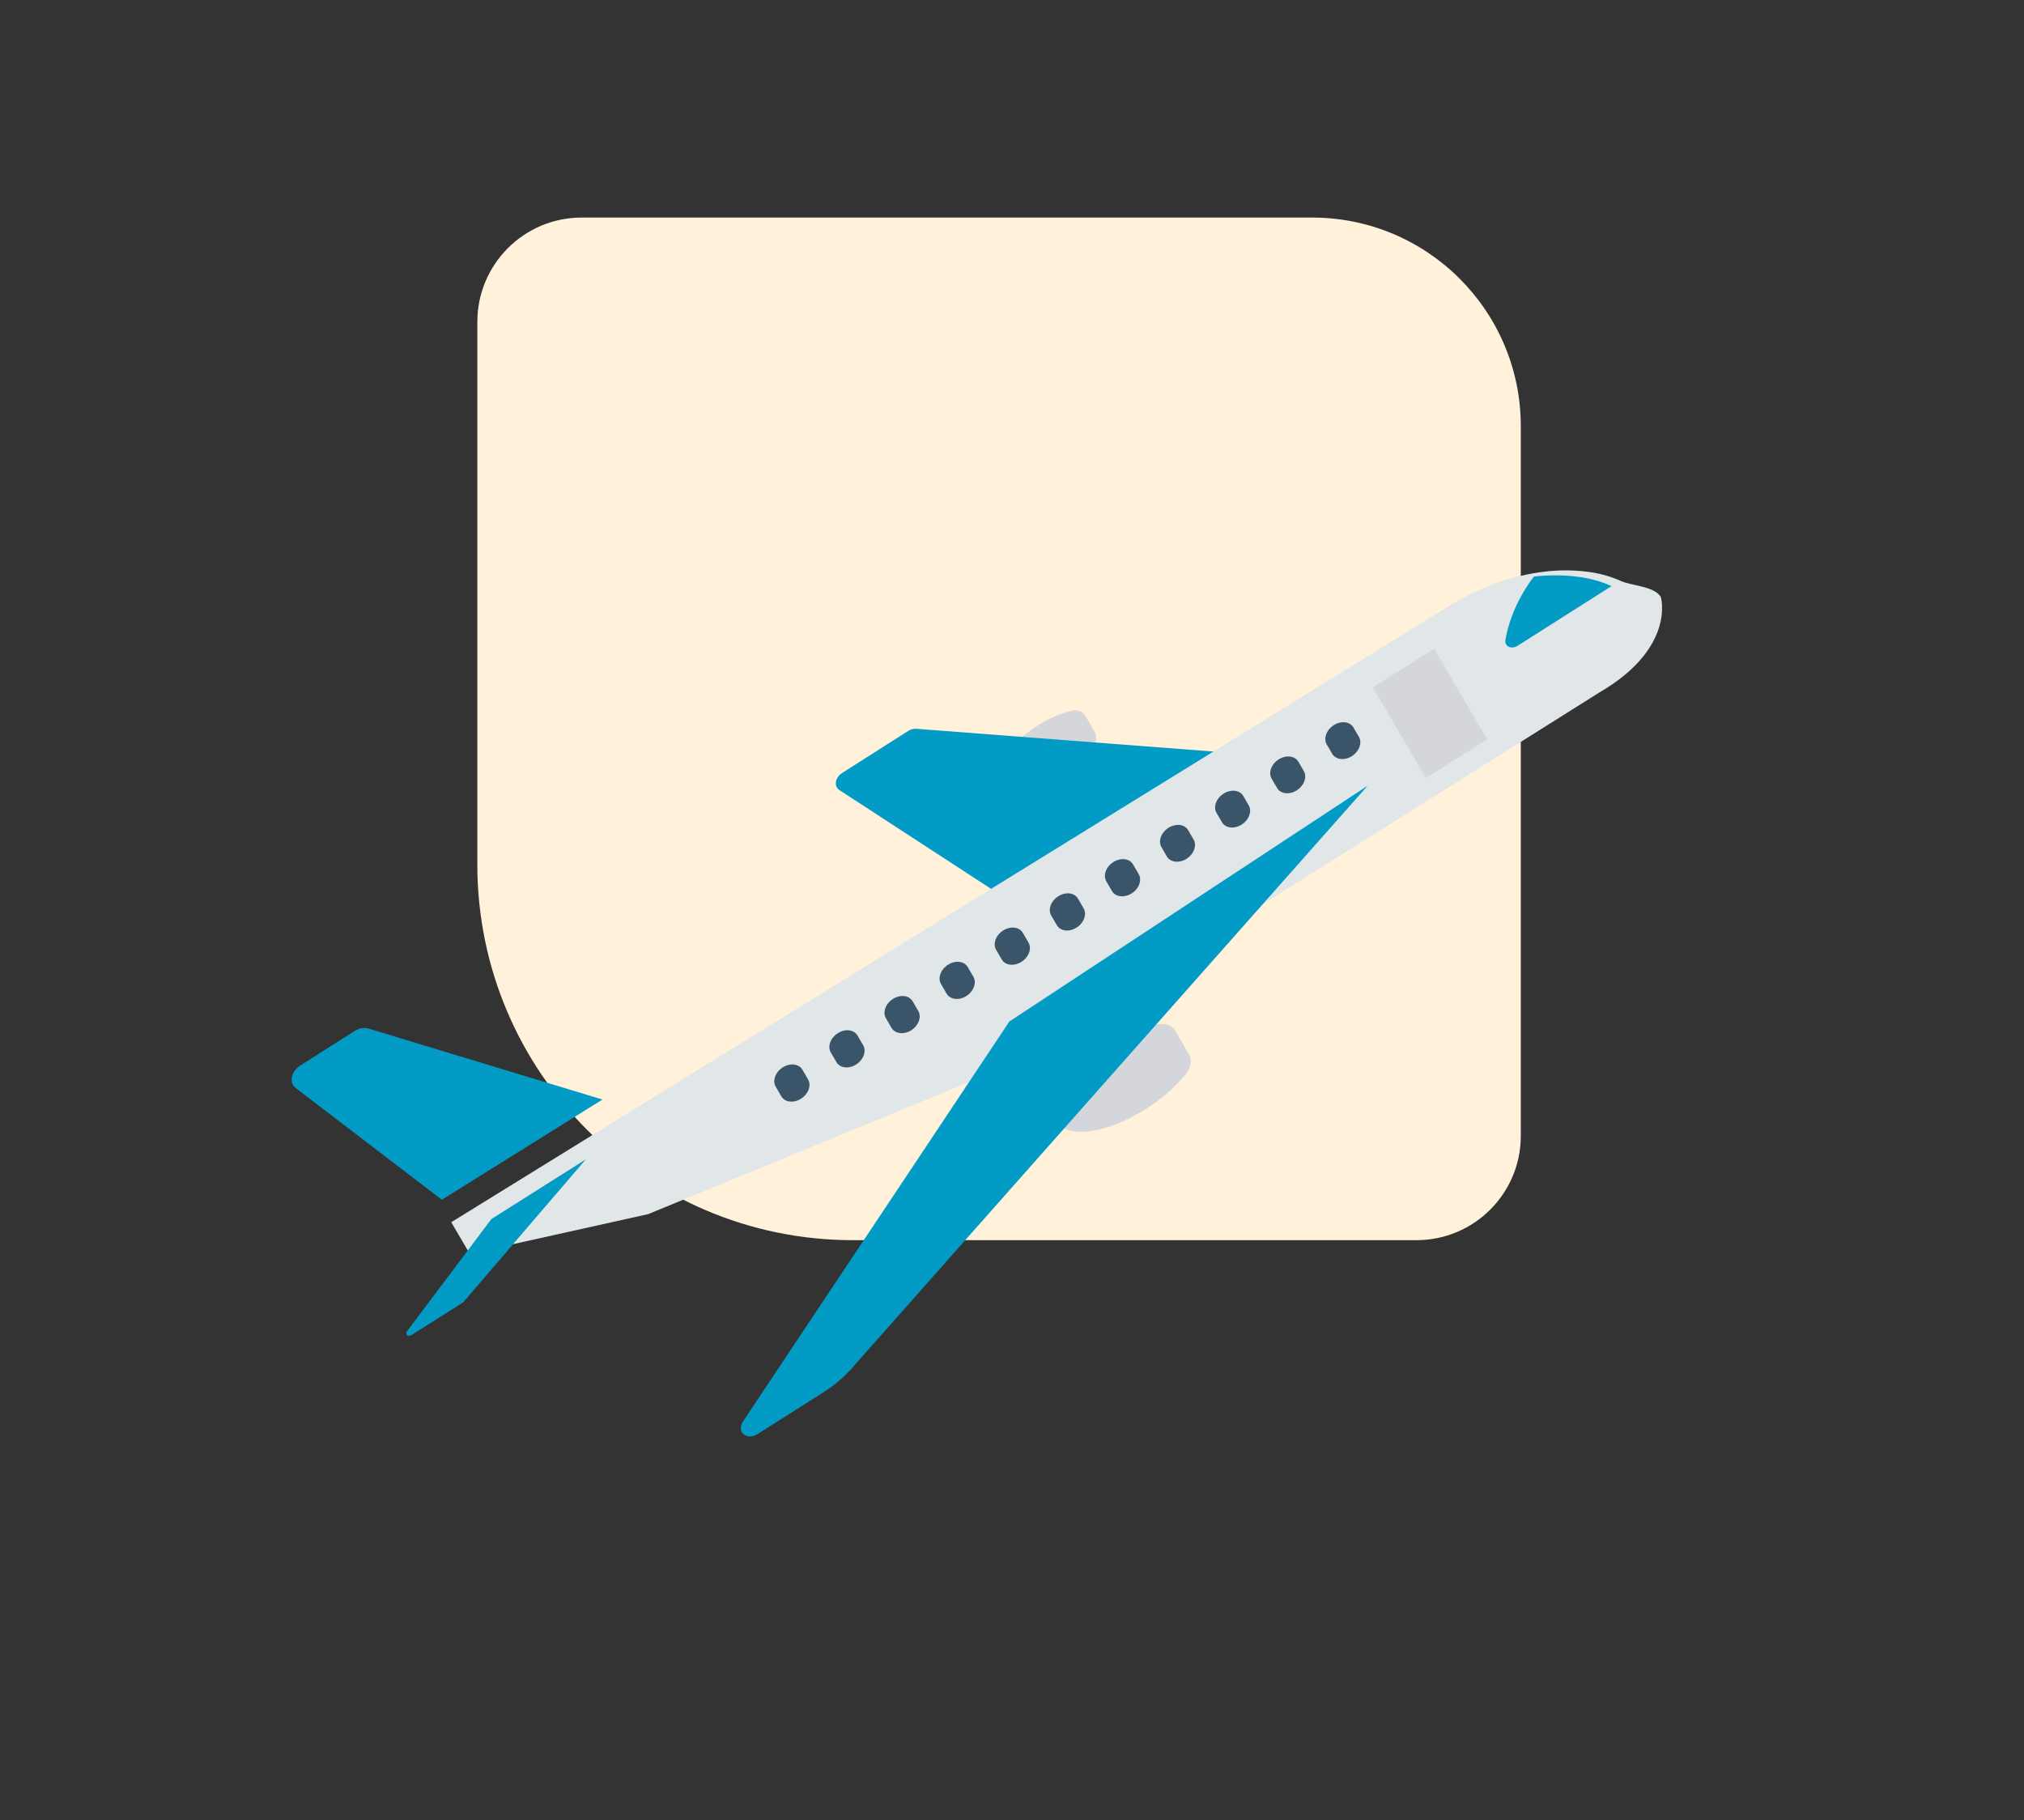 <svg width="129" height="116" viewBox="0 0 129 116" fill="none" xmlns="http://www.w3.org/2000/svg">
<rect x="0" y="0" width="129" height="116" fill="#333333" stroke="none"/>
<path d="M30.423 55.1C30.423 68.323 41.143 79.042 54.365 79.042L90.279 79.042C93.952 79.042 96.929 76.064 96.929 72.391L96.929 27.167C96.929 19.821 90.974 13.866 83.628 13.866L37.074 13.866C33.401 13.866 30.423 16.844 30.423 20.517L30.423 55.1Z" fill="#FFF1DA"/>
<path d="M73.742 65.293C72.686 65.552 71.652 66.005 70.703 66.623C68.231 68.194 66.752 70.374 67.4 71.492C68.048 72.609 70.577 72.241 73.049 70.669C74.01 70.072 74.87 69.32 75.578 68.46C75.907 68.045 75.98 67.538 75.764 67.167L74.922 65.716C74.709 65.344 74.245 65.178 73.742 65.293Z" fill="#D5D6DB"/>
<path d="M68.309 45.299C67.544 45.488 66.793 45.816 66.105 46.264C64.313 47.403 63.241 48.984 63.71 49.794C64.179 50.603 66.014 50.336 67.805 49.197C68.502 48.764 69.126 48.218 69.64 47.594C69.878 47.294 69.93 46.926 69.774 46.657L69.165 45.606C69.01 45.337 68.674 45.216 68.309 45.299Z" fill="#D5D6DB"/>
<path d="M58.394 46.449C58.225 46.436 58.043 46.485 57.883 46.587L53.675 49.263C53.323 49.486 53.172 49.9 53.337 50.187C53.375 50.253 53.428 50.309 53.493 50.351L63.447 56.833L77.481 47.91L58.394 46.449Z" fill="#029BC5"/>
<path d="M101.929 44.139L63.741 68.152L41.308 77.383L29.938 79.909L28.76 77.898L92.389 38.605C94.286 37.429 96.38 36.679 98.461 36.43C99.372 36.326 100.269 36.328 101.13 36.435C101.893 36.524 102.614 36.719 103.27 37.014C104.003 37.349 105.417 37.347 105.853 38.046C105.855 38.045 106.831 41.285 101.929 44.139V44.139Z" fill="#E1E6E9"/>
<path d="M64.332 65.104L47.327 90.643C47.113 91.001 47.22 91.391 47.566 91.514C47.779 91.59 48.043 91.549 48.268 91.406L52.474 88.743C53.282 88.231 54.005 87.589 54.596 86.859L87.166 50.079L64.332 65.104Z" fill="#029BC5"/>
<path d="M23.478 65.553C23.211 65.472 22.887 65.528 22.611 65.704L19.134 67.913C18.661 68.214 18.458 68.77 18.681 69.156C18.724 69.229 18.78 69.293 18.849 69.345L28.161 76.465L38.397 70.078L23.478 65.553Z" fill="#029BC5"/>
<path d="M31.317 77.697L25.952 84.835C25.873 84.937 25.887 85.063 25.982 85.115C26.051 85.152 26.147 85.142 26.227 85.089L29.475 83.034C29.5 83.018 29.523 82.998 29.543 82.976L37.338 73.89L31.317 77.697Z" fill="#029BC5"/>
<path d="M100.507 36.753C99.621 36.642 98.697 36.64 97.759 36.749C96.808 38.012 96.181 39.417 95.941 40.825C95.917 41.107 96.145 41.302 96.449 41.261C96.544 41.248 96.638 41.213 96.724 41.159L102.711 37.355C102.035 37.048 101.293 36.846 100.507 36.753Z" fill="#029BC5"/>
<path d="M87.498 43.81L91.406 41.347L94.787 47.121L90.879 49.585L87.498 43.81Z" fill="#D5D6DB"/>
<path d="M85.011 46.217C84.54 46.514 84.338 47.065 84.56 47.446L84.92 48.064C85.157 48.435 85.726 48.485 86.189 48.174C86.63 47.878 86.82 47.359 86.624 46.987L86.265 46.369C86.043 45.987 85.482 45.919 85.011 46.217V46.217Z" fill="#3A556A"/>
<path d="M81.499 48.397C81.028 48.695 80.826 49.246 81.048 49.627L81.408 50.245C81.645 50.616 82.214 50.665 82.677 50.355C83.118 50.059 83.308 49.54 83.112 49.167L82.753 48.549C82.531 48.168 81.97 48.1 81.499 48.397V48.397Z" fill="#3A556A"/>
<path d="M77.986 50.581C77.515 50.879 77.314 51.429 77.536 51.81L77.895 52.428C78.133 52.799 78.701 52.848 79.165 52.537C79.606 52.241 79.796 51.723 79.6 51.35L79.24 50.732C79.019 50.35 78.457 50.283 77.986 50.581V50.581Z" fill="#3A556A"/>
<path d="M74.474 52.76C74.003 53.058 73.802 53.608 74.024 53.989L74.383 54.607C74.621 54.978 75.189 55.028 75.653 54.717C76.094 54.421 76.284 53.902 76.088 53.53L75.729 52.912C75.507 52.53 74.945 52.462 74.474 52.76V52.76Z" fill="#3A556A"/>
<path d="M70.962 54.942C70.491 55.24 70.29 55.79 70.512 56.171L70.871 56.79C71.093 57.171 71.655 57.238 72.126 56.941C72.596 56.643 72.798 56.093 72.576 55.712L72.216 55.094C71.995 54.712 71.434 54.644 70.963 54.941C70.963 54.941 70.962 54.941 70.962 54.942Z" fill="#3A556A"/>
<path d="M67.45 57.121C66.979 57.419 66.778 57.97 67 58.351L67.36 58.969C67.582 59.35 68.143 59.418 68.614 59.12C69.085 58.823 69.286 58.273 69.064 57.892L68.705 57.273C68.483 56.892 67.922 56.824 67.451 57.121C67.451 57.121 67.45 57.121 67.45 57.121Z" fill="#3A556A"/>
<path d="M63.938 59.304C63.467 59.602 63.266 60.152 63.487 60.534L63.847 61.152C64.07 61.533 64.632 61.599 65.102 61.301C65.571 61.004 65.773 60.455 65.552 60.074L65.192 59.456C64.97 59.075 64.409 59.007 63.938 59.304Z" fill="#3A556A"/>
<path d="M60.425 61.485C59.955 61.783 59.753 62.333 59.975 62.714L60.335 63.333C60.558 63.713 61.119 63.78 61.59 63.482C62.059 63.185 62.261 62.636 62.04 62.255L61.68 61.637C61.458 61.255 60.897 61.187 60.425 61.485Z" fill="#3A556A"/>
<path d="M56.913 63.665C56.443 63.964 56.241 64.514 56.463 64.895L56.823 65.513C57.046 65.894 57.607 65.961 58.078 65.663C58.547 65.365 58.748 64.816 58.528 64.436L58.168 63.818C57.946 63.436 57.385 63.368 56.913 63.665Z" fill="#3A556A"/>
<path d="M53.4 65.848C52.93 66.145 52.728 66.696 52.95 67.077L52.95 67.078L53.31 67.696C53.532 68.076 54.094 68.143 54.565 67.846C55.034 67.548 55.235 66.999 55.015 66.618L54.655 66C54.433 65.619 53.871 65.55 53.4 65.848Z" fill="#3A556A"/>
<path d="M49.889 68.029C49.419 68.326 49.217 68.876 49.439 69.257L49.439 69.258L49.799 69.876C50.021 70.257 50.583 70.324 51.053 70.026C51.523 69.729 51.724 69.18 51.504 68.799L51.144 68.181C50.922 67.799 50.36 67.731 49.889 68.029Z" fill="#3A556A"/>
</svg>
